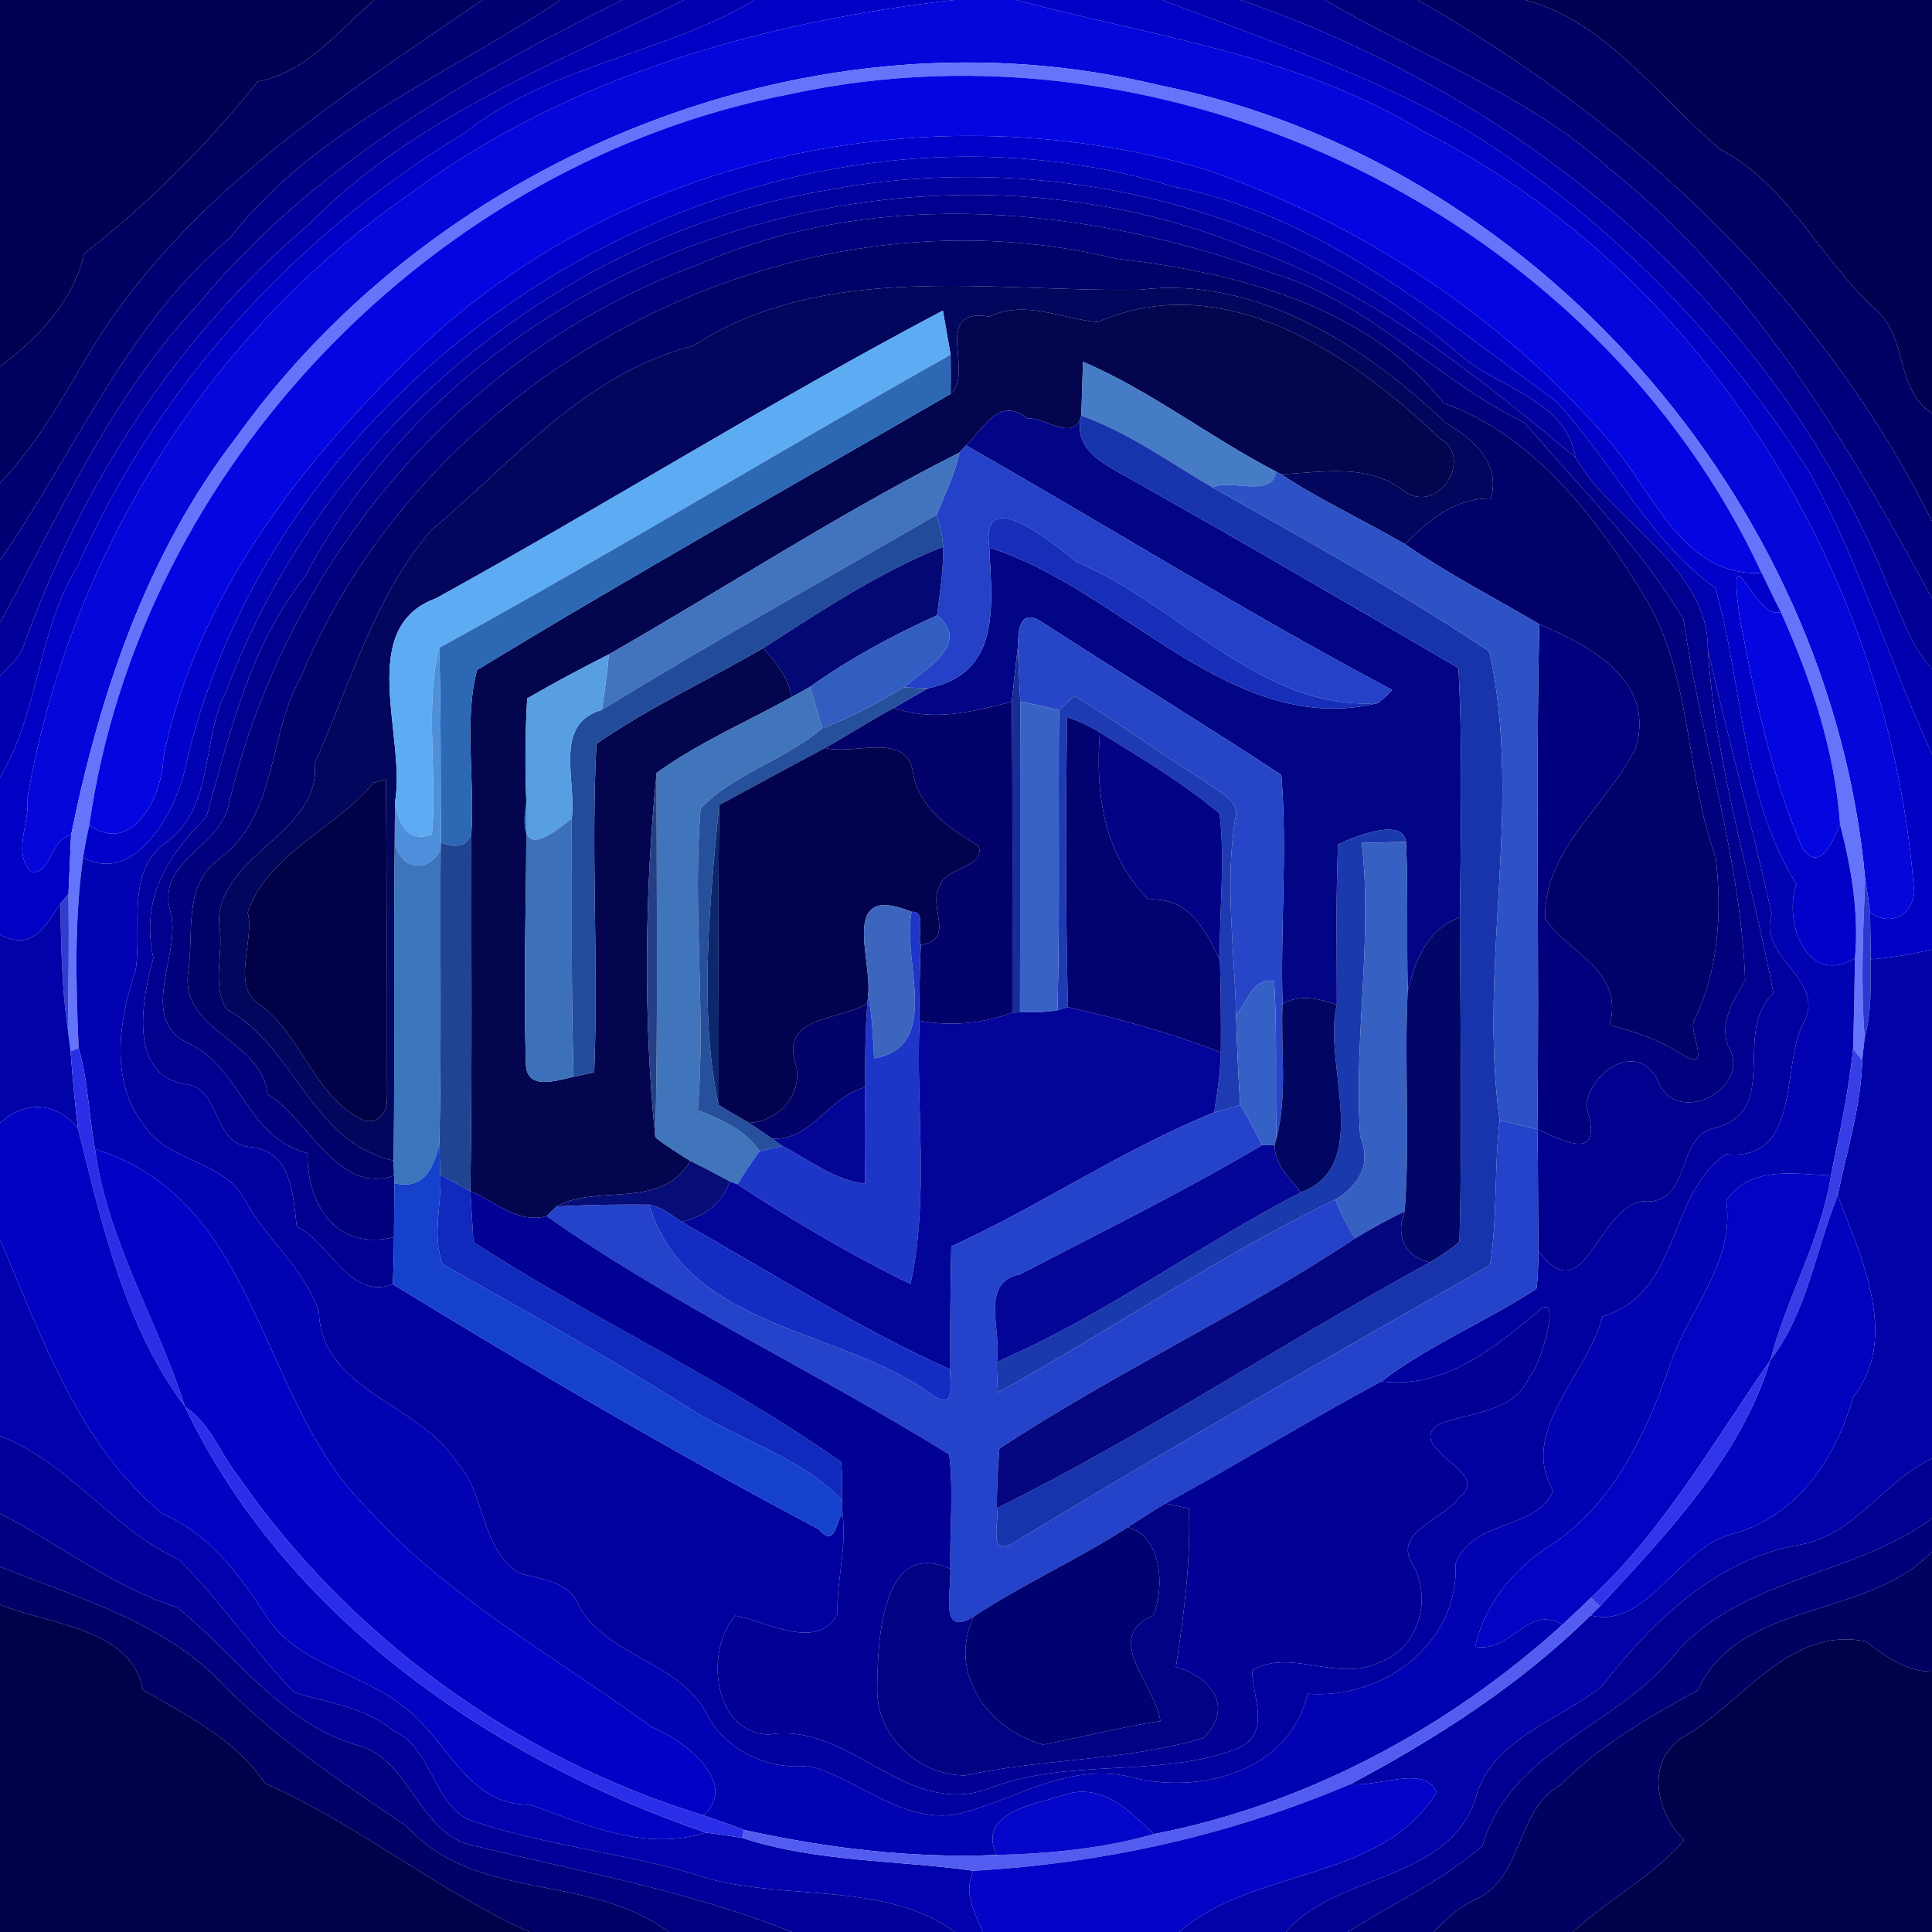 <?xml version="1.0" encoding="UTF-8" ?>
<!DOCTYPE svg PUBLIC "-//W3C//DTD SVG 1.1//EN" "http://www.w3.org/Graphics/SVG/1.1/DTD/svg11.dtd">
<svg width="250pt" height="250pt" viewBox="0 0 250 250" version="1.1" xmlns="http://www.w3.org/2000/svg">
<g id="#020050ff">
<path fill="#020050" opacity="1.00" d=" M 0.00 0.00 L 48.44 0.00 C 43.77 3.99 39.70 9.35 33.34 10.56 C 26.72 18.87 19.23 26.31 10.89 32.83 C 9.48 39.02 4.97 43.71 0.00 47.42 L 0.00 0.00 Z" />
</g>
<g id="#000060ff">
<path fill="#000060" opacity="1.00" d=" M 48.44 0.00 L 62.44 0.00 C 43.98 12.62 24.57 24.99 12.35 44.36 C 8.54 50.59 5.14 57.22 0.00 62.49 L 0.00 47.42 C 4.97 43.71 9.48 39.02 10.89 32.83 C 19.23 26.31 26.72 18.87 33.34 10.56 C 39.70 9.35 43.77 3.99 48.44 0.00 Z" />
</g>
<g id="#000073ff">
<path fill="#000073" opacity="1.00" d=" M 62.44 0.00 L 72.55 0.00 C 58.03 9.66 40.89 16.57 29.79 30.75 C 16.37 42.04 9.69 58.54 0.00 72.51 L 0.00 62.49 C 5.14 57.22 8.54 50.59 12.35 44.36 C 24.57 24.99 43.98 12.62 62.44 0.00 Z" />
</g>
<g id="#000086ff">
<path fill="#000086" opacity="1.00" d=" M 72.55 0.00 L 80.57 0.00 C 60.27 9.97 40.12 21.76 25.49 39.56 C 14.31 51.44 7.78 66.51 0.00 80.57 L 0.00 72.51 C 9.69 58.54 16.37 42.04 29.79 30.75 C 40.89 16.57 58.03 9.66 72.55 0.00 Z" />
</g>
<g id="#01009aff">
<path fill="#01009a" opacity="1.00" d=" M 80.57 0.00 L 88.50 0.00 C 71.71 8.32 53.48 15.24 40.01 29.00 C 22.92 43.45 10.37 62.88 2.94 83.91 C 2.29 85.34 1.00 86.34 0.00 87.51 L 0.00 80.57 C 7.78 66.51 14.31 51.44 25.49 39.56 C 40.12 21.76 60.27 9.97 80.57 0.00 Z" />
</g>
<g id="#0100b0ff">
<path fill="#0100b0" opacity="1.00" d=" M 88.50 0.00 L 97.64 0.00 C 86.10 6.96 71.29 8.39 60.22 17.14 C 38.44 30.29 20.45 49.80 10.10 73.15 C 4.85 81.54 5.05 92.30 0.00 100.58 L 0.00 87.51 C 1.00 86.34 2.29 85.34 2.94 83.91 C 10.37 62.88 22.92 43.45 40.01 29.00 C 53.48 15.24 71.71 8.32 88.50 0.00 Z" />
</g>
<g id="#0101c5ff">
<path fill="#0101c5" opacity="1.00" d=" M 97.64 0.00 L 123.43 0.00 C 98.55 2.86 73.46 9.89 53.11 25.03 C 26.97 43.10 8.91 72.01 3.51 103.46 C 3.99 106.19 1.43 110.64 4.17 112.91 C 6.78 112.77 6.46 108.66 9.20 108.02 C 9.09 110.57 8.98 113.14 8.86 115.70 C 8.60 116.00 8.08 116.61 7.82 116.91 C 5.81 119.96 4.14 123.14 0.00 120.93 L 0.00 100.58 C 5.05 92.30 4.85 81.54 10.10 73.15 C 20.45 49.80 38.44 30.29 60.22 17.14 C 71.29 8.39 86.10 6.96 97.64 0.00 Z" />
<path fill="#0101c5" opacity="1.00" d=" M 131.50 0.00 L 150.39 0.00 C 163.68 5.11 177.56 9.71 190.02 16.97 C 207.81 28.05 222.77 43.31 234.05 60.96 C 240.56 72.62 244.49 85.60 250.00 97.58 L 250.00 122.88 C 247.38 123.46 244.75 123.94 242.07 124.14 C 242.04 122.11 242.03 120.09 241.99 118.06 C 244.42 119.87 247.28 118.62 247.70 115.63 C 244.78 74.99 220.79 35.43 184.03 16.94 C 168.00 7.12 149.23 4.74 131.50 0.00 Z" />
</g>
<g id="#0406daff">
<path fill="#0406da" opacity="1.00" d=" M 123.43 0.00 L 131.50 0.00 C 149.23 4.74 168.00 7.12 184.03 16.94 C 220.79 35.43 244.78 74.99 247.70 115.63 C 247.28 118.62 244.42 119.87 241.99 118.06 C 241.81 116.61 241.60 115.16 241.35 113.71 C 236.90 64.67 198.44 20.73 150.01 11.03 C 105.68 0.27 56.89 19.80 30.57 56.60 C 19.04 71.55 12.93 89.74 9.20 108.02 C 6.46 108.66 6.78 112.77 4.17 112.91 C 1.43 110.64 3.99 106.19 3.51 103.46 C 8.91 72.01 26.97 43.10 53.11 25.03 C 73.46 9.89 98.55 2.86 123.43 0.00 Z" />
</g>
<g id="#0000aeff">
<path fill="#0000ae" opacity="1.00" d=" M 150.39 0.00 L 160.51 0.00 C 197.37 12.66 229.89 39.73 244.54 76.39 C 246.17 79.87 247.34 83.69 250.00 86.57 L 250.00 97.58 C 244.49 85.60 240.56 72.62 234.05 60.96 C 222.77 43.31 207.81 28.05 190.02 16.97 C 177.56 9.71 163.68 5.11 150.39 0.00 Z" />
</g>
<g id="#000095ff">
<path fill="#000095" opacity="1.00" d=" M 160.51 0.00 L 171.43 0.00 C 183.63 7.20 197.47 12.09 208.20 21.77 C 226.69 36.57 238.90 56.93 250.00 77.45 L 250.00 86.57 C 247.34 83.69 246.17 79.87 244.54 76.39 C 229.89 39.73 197.37 12.66 160.51 0.00 Z" />
</g>
<g id="#00007cff">
<path fill="#00007c" opacity="1.00" d=" M 171.43 0.00 L 183.45 0.00 C 211.21 15.83 235.58 38.49 250.00 67.44 L 250.00 77.45 C 238.90 56.93 226.69 36.57 208.20 21.77 C 197.47 12.09 183.63 7.20 171.43 0.00 Z" />
</g>
<g id="#000064ff">
<path fill="#000064" opacity="1.00" d=" M 183.45 0.00 L 197.38 0.00 C 207.91 2.83 214.48 12.52 222.65 19.36 C 231.49 24.00 235.56 33.61 242.80 40.14 C 246.89 43.71 245.25 50.39 250.00 53.50 L 250.00 67.44 C 235.58 38.49 211.21 15.83 183.45 0.00 Z" />
</g>
<g id="#010051ff">
<path fill="#010051" opacity="1.00" d=" M 197.38 0.00 L 250.00 0.00 L 250.00 53.50 C 245.25 50.39 246.89 43.71 242.80 40.14 C 235.56 33.61 231.49 24.00 222.65 19.36 C 214.48 12.52 207.91 2.83 197.38 0.00 Z" />
</g>
<g id="#6474fbff">
<path fill="#6474fb" opacity="1.00" d=" M 30.57 56.60 C 56.89 19.80 105.68 0.27 150.01 11.03 C 198.44 20.73 236.90 64.67 241.35 113.71 C 241.08 120.56 240.76 127.44 241.29 134.29 C 241.21 135.02 241.05 136.48 240.97 137.21 C 240.67 136.83 240.08 136.08 239.79 135.71 C 239.90 131.80 239.98 127.90 240.03 124.01 C 240.57 118.13 239.56 112.35 238.11 106.69 C 237.42 97.14 234.35 87.88 230.44 79.19 C 229.58 77.52 228.79 75.81 227.95 74.13 C 206.53 28.03 151.64 1.40 102.13 12.20 C 56.24 21.07 18.13 60.41 11.55 106.79 C 11.24 108.17 10.97 109.57 10.75 110.97 C 9.61 119.13 9.82 127.42 10.18 135.63 L 9.13 136.03 C 9.04 135.33 8.87 133.92 8.78 133.21 C 8.87 127.37 8.94 121.53 8.86 115.70 C 8.98 113.14 9.09 110.57 9.20 108.02 C 12.93 89.74 19.04 71.55 30.57 56.60 Z" />
</g>
<g id="#0406e2ff">
<path fill="#0406e2" opacity="1.00" d=" M 102.13 12.20 C 151.64 1.40 206.53 28.03 227.95 74.13 C 217.64 74.74 213.81 63.31 208.09 56.88 C 194.30 40.91 175.96 28.83 156.02 21.94 C 120.62 11.52 80.25 19.93 53.66 45.68 C 38.74 60.13 25.41 77.23 21.13 98.03 C 21.10 102.71 17.28 110.81 11.55 106.79 C 18.13 60.41 56.24 21.07 102.13 12.20 Z" />
</g>
<g id="#0201caff">
<path fill="#0201ca" opacity="1.00" d=" M 53.66 45.68 C 80.25 19.93 120.62 11.52 156.02 21.94 C 175.96 28.83 194.30 40.91 208.09 56.88 C 213.81 63.31 217.64 74.74 227.95 74.13 C 228.79 75.81 229.58 77.52 230.44 79.19 C 226.97 80.48 223.45 67.60 225.11 79.90 C 227.04 89.94 229.17 100.31 233.22 109.73 C 235.51 113.09 237.19 108.71 238.11 106.69 C 239.56 112.35 240.57 118.13 240.03 124.01 C 233.84 127.72 230.72 119.29 232.46 114.41 C 225.26 102.84 225.59 88.67 221.95 76.07 C 213.16 69.73 208.57 59.54 201.21 51.81 C 185.98 40.74 170.93 27.89 151.90 24.16 C 98.04 7.87 36.62 44.70 24.05 99.02 C 22.93 104.65 17.64 114.67 10.75 110.97 C 10.97 109.57 11.24 108.17 11.55 106.79 C 17.28 110.81 21.10 102.71 21.13 98.03 C 25.41 77.23 38.74 60.13 53.66 45.68 Z" />
</g>
<g id="#0102b1ff">
<path fill="#0102b1" opacity="1.00" d=" M 24.05 99.02 C 36.62 44.70 98.04 7.87 151.90 24.16 C 170.93 27.89 185.98 40.74 201.21 51.81 C 208.57 59.54 213.16 69.73 221.95 76.07 C 225.59 88.67 225.26 102.84 232.46 114.41 C 230.72 119.29 233.84 127.72 240.03 124.01 C 239.98 127.90 239.90 131.80 239.79 135.71 C 239.23 141.24 238.03 146.66 236.93 152.10 C 232.56 152.00 226.51 150.66 223.38 155.38 C 224.53 163.63 218.28 169.63 215.98 176.99 C 212.88 185.68 208.82 194.49 200.89 199.81 C 196.07 202.75 192.12 207.51 190.89 213.08 C 195.58 213.93 197.61 207.54 202.20 210.22 C 187.38 223.65 169.01 233.53 149.30 237.33 C 146.16 234.23 142.35 230.47 137.36 232.37 C 133.71 233.53 126.39 234.57 128.97 240.03 C 117.97 240.50 107.03 239.15 96.30 236.80 C 94.56 236.12 92.79 235.51 91.02 234.91 C 95.75 230.72 88.57 225.20 84.39 223.51 C 71.82 214.35 57.68 206.63 47.20 194.82 C 33.34 180.93 33.61 155.27 12.30 148.70 C 11.48 144.37 11.42 139.88 10.18 135.63 C 9.82 127.42 9.61 119.13 10.75 110.97 C 17.64 114.67 22.93 104.65 24.05 99.02 M 107.41 24.53 C 72.29 30.28 41.71 56.15 29.33 89.32 C 26.06 95.48 27.75 104.24 21.77 108.78 C 16.06 112.69 18.47 119.91 17.54 125.60 C 15.38 131.89 14.20 139.88 18.53 145.43 C 21.46 150.40 28.86 149.97 31.70 155.27 C 34.47 160.38 39.35 164.09 41.26 169.69 C 41.54 179.87 54.18 181.62 58.98 189.02 C 62.94 193.23 62.06 200.46 67.31 203.62 C 70.19 204.38 73.75 204.60 75.00 208.00 C 78.95 214.63 88.51 215.12 91.69 222.30 C 94.33 226.65 99.52 229.07 104.61 228.49 C 111.35 230.22 117.04 236.44 124.60 234.58 C 132.02 232.54 138.81 227.82 146.99 230.11 C 155.83 232.15 167.03 228.93 169.19 219.17 C 178.94 219.95 188.79 212.74 188.36 202.33 C 190.52 196.53 198.72 198.07 200.98 192.94 C 196.44 185.14 205.41 177.99 207.37 170.35 C 217.55 167.28 215.58 154.81 223.32 149.35 C 233.21 150.35 230.43 137.72 233.39 132.34 C 236.42 126.69 227.33 123.92 229.26 118.29 C 226.79 107.01 223.32 94.46 220.99 83.97 C 221.06 73.31 208.80 67.74 203.86 59.18 C 202.78 51.89 193.83 50.15 189.00 46.00 C 167.03 26.80 135.91 19.31 107.41 24.53 Z" />
</g>
<g id="#0101a0ff">
<path fill="#0101a0" opacity="1.00" d=" M 107.41 24.53 C 135.91 19.31 167.03 26.80 189.00 46.00 C 193.83 50.15 202.78 51.89 203.86 59.18 C 191.12 48.58 177.68 37.78 161.74 32.18 C 118.03 14.15 61.96 32.16 39.49 74.57 C 32.28 83.62 29.75 94.89 26.70 105.72 C 21.62 110.81 18.18 116.24 19.84 123.96 C 18.47 128.99 16.45 138.97 23.83 140.26 C 28.82 140.71 27.26 148.17 32.62 148.45 C 37.78 149.18 37.86 154.46 38.40 158.70 C 42.63 160.70 45.30 168.34 50.84 166.18 C 68.91 177.24 87.21 187.97 105.94 197.87 C 108.09 200.40 108.14 196.88 109.01 195.83 C 109.62 200.20 108.23 204.49 108.38 208.86 C 105.73 213.75 99.22 209.79 95.16 209.06 C 91.18 213.51 92.23 224.22 99.44 224.45 C 110.07 222.77 116.78 235.05 127.64 231.57 C 138.03 227.30 149.90 230.23 160.23 226.22 C 164.53 224.21 162.10 219.70 162.02 216.18 C 166.73 213.20 173.02 217.64 178.16 215.23 C 183.48 213.64 185.50 206.92 182.72 202.28 C 180.24 198.15 186.99 196.59 188.76 193.78 C 193.51 190.53 181.47 187.47 186.24 184.25 C 190.43 182.71 195.99 182.80 198.01 177.99 C 199.30 176.85 202.47 166.30 198.82 169.84 C 193.20 174.61 186.57 179.79 178.75 178.75 C 184.98 174.00 192.29 171.02 198.81 166.77 C 199.04 165.15 199.04 163.51 199.08 161.88 C 205.41 170.42 206.93 154.49 213.57 155.47 C 218.89 154.92 216.89 147.01 221.97 145.93 C 230.52 143.81 224.09 133.34 229.49 128.56 C 226.81 114.33 221.94 98.94 220.99 83.97 C 223.32 94.46 226.79 107.01 229.26 118.29 C 227.33 123.92 236.42 126.69 233.39 132.34 C 230.43 137.72 233.21 150.35 223.32 149.35 C 215.58 154.81 217.55 167.28 207.37 170.35 C 205.41 177.99 196.44 185.14 200.98 192.94 C 198.72 198.07 190.52 196.53 188.36 202.33 C 188.79 212.74 178.94 219.95 169.19 219.17 C 167.03 228.93 155.83 232.15 146.99 230.11 C 138.81 227.82 132.02 232.54 124.60 234.58 C 117.04 236.44 111.35 230.22 104.61 228.49 C 99.52 229.07 94.33 226.65 91.69 222.30 C 88.51 215.12 78.95 214.63 75.00 208.00 C 73.75 204.60 70.19 204.38 67.31 203.62 C 62.06 200.46 62.94 193.23 58.98 189.02 C 54.18 181.62 41.54 179.87 41.26 169.69 C 39.35 164.09 34.47 160.38 31.70 155.27 C 28.86 149.97 21.46 150.40 18.53 145.43 C 14.20 139.88 15.38 131.89 17.54 125.60 C 18.47 119.91 16.06 112.69 21.77 108.78 C 27.75 104.24 26.06 95.48 29.33 89.32 C 41.71 56.15 72.29 30.28 107.41 24.53 Z" />
</g>
<g id="#01018fff">
<path fill="#01018f" opacity="1.00" d=" M 39.49 74.57 C 61.96 32.16 118.03 14.15 161.74 32.18 C 177.68 37.78 191.12 48.58 203.86 59.18 C 208.80 67.74 221.06 73.31 220.99 83.97 C 221.94 98.94 226.81 114.33 229.49 128.56 C 224.09 133.34 230.52 143.81 221.97 145.93 C 216.89 147.01 218.89 154.92 213.57 155.47 C 206.93 154.49 205.41 170.42 199.08 161.88 C 198.99 156.62 199.06 151.37 198.93 146.12 C 201.72 147.29 207.82 150.97 205.26 143.17 C 205.60 138.60 212.26 134.30 214.72 140.25 C 217.25 145.83 227.05 140.65 223.53 135.17 C 222.58 132.04 224.35 129.44 225.82 126.85 C 225.26 110.99 220.10 95.76 217.84 80.12 C 212.28 70.83 204.34 62.94 197.29 54.71 C 185.98 49.27 177.30 39.11 164.70 35.36 C 141.17 26.80 113.74 23.98 90.30 34.26 C 59.70 45.57 36.76 72.85 29.47 104.60 C 28.03 109.79 20.21 111.61 22.06 118.01 C 23.57 123.29 17.77 131.58 24.12 134.87 C 31.34 138.07 31.68 147.09 39.78 149.22 C 39.73 155.72 43.32 161.93 50.98 160.09 C 50.98 162.12 50.92 164.15 50.84 166.18 C 45.30 168.34 42.63 160.70 38.40 158.70 C 37.86 154.46 37.78 149.18 32.62 148.45 C 27.26 148.17 28.82 140.71 23.83 140.26 C 16.45 138.97 18.47 128.99 19.84 123.96 C 18.18 116.24 21.62 110.81 26.70 105.72 C 29.75 94.89 32.28 83.62 39.49 74.57 Z" />
</g>
<g id="#01017eff">
<path fill="#01017e" opacity="1.00" d=" M 90.30 34.26 C 113.74 23.98 141.17 26.80 164.70 35.36 C 177.30 39.11 185.98 49.27 197.29 54.71 C 204.34 62.94 212.28 70.83 217.84 80.12 C 220.10 95.76 225.26 110.99 225.82 126.85 C 224.35 129.44 222.58 132.04 223.53 135.17 C 227.05 140.65 217.25 145.83 214.72 140.25 C 212.26 134.30 205.60 138.60 205.26 143.17 C 207.82 150.97 201.72 147.29 198.93 146.12 C 199.22 124.34 198.69 102.55 199.19 80.77 C 205.76 83.58 214.16 87.96 211.71 96.67 C 208.09 104.19 199.64 109.91 199.96 118.90 C 203.09 123.55 210.20 125.48 208.29 132.66 C 211.81 133.51 215.17 134.75 218.19 136.77 C 221.33 138.30 218.61 133.74 219.17 132.13 C 222.40 125.66 222.85 118.07 222.02 111.01 C 218.11 100.22 218.97 88.04 213.20 77.85 C 206.92 67.39 198.56 56.29 186.79 52.16 C 176.81 39.43 159.76 35.25 144.40 33.46 C 101.99 23.19 55.46 47.81 38.86 87.77 C 34.57 95.41 36.03 105.47 28.27 111.22 C 23.56 114.70 25.17 121.02 24.31 126.13 C 23.62 133.54 33.85 134.59 34.64 141.59 C 39.88 144.72 43.69 154.69 50.99 152.12 L 51.03 153.10 C 51.02 154.85 50.99 158.34 50.98 160.09 C 43.32 161.93 39.73 155.72 39.78 149.22 C 31.68 147.09 31.34 138.07 24.12 134.87 C 17.77 131.58 23.57 123.29 22.06 118.01 C 20.21 111.61 28.03 109.79 29.47 104.60 C 36.76 72.85 59.70 45.57 90.30 34.26 Z" />
</g>
<g id="#010169ff">
<path fill="#010169" opacity="1.00" d=" M 38.86 87.77 C 55.46 47.81 101.99 23.19 144.40 33.46 C 159.76 35.25 176.81 39.43 186.79 52.16 C 198.56 56.29 206.92 67.39 213.20 77.85 C 218.97 88.04 218.11 100.22 222.02 111.01 C 222.85 118.07 222.40 125.66 219.17 132.13 C 218.61 133.74 221.33 138.30 218.19 136.77 C 215.17 134.75 211.81 133.51 208.29 132.66 C 210.20 125.48 203.09 123.55 199.96 118.90 C 199.64 109.91 208.09 104.19 211.71 96.67 C 214.16 87.96 205.76 83.58 199.19 80.77 C 193.36 77.35 187.35 74.24 181.78 70.41 C 184.84 67.37 188.23 64.41 192.93 64.51 C 194.21 59.91 190.58 56.74 187.14 54.77 C 176.67 44.85 162.69 35.65 147.58 37.49 C 128.34 37.83 106.74 33.67 89.71 44.75 C 75.71 48.28 66.39 59.76 55.72 68.69 C 48.30 77.42 45.25 88.78 40.71 98.79 C 41.68 107.74 28.02 110.64 28.34 119.62 C 29.06 123.25 27.28 127.37 29.35 130.62 C 38.19 135.38 40.20 147.78 50.94 150.19 C 50.96 150.67 50.98 151.64 50.99 152.12 C 43.69 154.69 39.88 144.72 34.64 141.59 C 33.85 134.59 23.62 133.54 24.31 126.13 C 25.17 121.02 23.56 114.70 28.27 111.22 C 36.03 105.47 34.57 95.41 38.86 87.77 Z" />
</g>
<g id="#02065cff">
<path fill="#02065c" opacity="1.00" d=" M 89.71 44.75 C 106.74 33.67 128.34 37.83 147.58 37.49 C 162.69 35.65 176.67 44.85 187.14 54.77 C 190.58 56.74 194.21 59.91 192.93 64.51 C 188.23 64.41 184.84 67.37 181.78 70.41 C 176.50 67.31 170.89 64.76 165.79 61.38 C 171.18 61.10 176.98 59.94 181.55 63.46 C 186.10 66.86 190.84 59.17 186.26 56.70 C 174.81 45.70 158.25 34.57 142.04 41.68 C 137.39 41.26 132.66 38.76 128.03 40.96 C 120.46 39.75 126.16 48.27 123.01 50.96 C 123.03 49.27 123.04 47.58 123.01 45.90 C 122.76 44.47 122.26 41.62 122.01 40.19 C 99.79 51.89 78.42 65.29 56.40 77.43 C 46.01 81.23 52.56 95.17 51.12 103.78 C 51.11 105.46 51.07 107.15 51.08 108.83 C 50.90 122.62 51.10 136.40 50.94 150.19 C 40.20 147.78 38.19 135.38 29.35 130.62 C 27.28 127.37 29.06 123.25 28.34 119.62 C 28.02 110.64 41.68 107.74 40.71 98.79 C 45.25 88.78 48.30 77.42 55.72 68.69 C 66.39 59.76 75.71 48.28 89.71 44.75 M 48.31 101.30 C 43.38 107.33 34.69 110.37 32.05 118.07 C 33.04 121.66 29.66 127.89 33.84 130.15 C 39.10 134.18 40.81 142.04 47.05 144.98 C 48.91 145.56 50.33 143.75 50.01 142.01 C 50.00 128.29 50.09 114.57 49.93 100.86 C 49.52 100.97 48.71 101.19 48.31 101.30 Z" />
</g>
<g id="#03064eff">
<path fill="#03064e" opacity="1.00" d=" M 142.04 41.68 C 158.25 34.57 174.81 45.70 186.26 56.70 C 190.84 59.17 186.10 66.86 181.55 63.46 C 176.98 59.94 171.18 61.10 165.79 61.38 L 165.15 61.04 C 156.63 56.64 148.97 50.60 140.14 46.81 C 140.09 48.55 139.98 52.04 139.92 53.79 C 138.99 57.36 135.10 53.86 132.99 54.16 C 129.20 51.14 127.24 55.60 125.00 57.63 C 124.79 57.86 124.37 58.33 124.16 58.56 C 108.57 66.43 93.94 76.01 78.79 84.67 C 75.22 86.48 71.69 88.36 68.22 90.37 C 67.96 94.84 67.92 99.33 68.11 103.80 C 68.18 115.18 67.66 126.56 68.07 137.93 C 68.31 141.08 71.99 139.85 74.22 139.33 C 74.89 139.19 76.23 138.90 76.89 138.76 C 77.47 124.60 76.45 110.39 77.18 96.25 C 83.94 91.54 91.63 88.03 98.78 83.84 C 100.39 85.71 102.02 87.67 102.45 90.19 C 96.61 93.42 90.40 96.09 84.97 100.01 C 83.44 115.00 83.23 131.99 84.80 147.17 C 86.21 148.31 87.79 149.24 89.32 150.22 C 85.59 156.64 77.16 153.18 72.02 156.11 C 71.70 156.42 71.06 157.04 70.74 157.36 C 67.08 158.40 64.03 155.46 60.87 154.11 C 61.10 138.71 60.98 123.31 60.99 107.91 C 61.47 100.95 60.01 93.23 61.73 86.70 C 81.90 74.42 102.57 62.83 123.01 50.96 C 126.16 48.27 120.46 39.75 128.03 40.96 C 132.66 38.76 137.39 41.26 142.04 41.68 Z" />
</g>
<g id="#5dacf3ff">
<path fill="#5dacf3" opacity="1.00" d=" M 122.01 40.19 C 122.26 41.62 122.76 44.47 123.01 45.90 C 100.83 58.36 79.12 71.62 56.83 83.83 C 54.94 91.51 56.62 99.98 55.89 107.99 C 52.64 109.14 51.54 106.45 51.12 103.78 C 52.56 95.17 46.01 81.23 56.40 77.43 C 78.42 65.29 99.79 51.89 122.01 40.19 Z" />
</g>
<g id="#2d68b5ff">
<path fill="#2d68b5" opacity="1.00" d=" M 56.83 83.83 C 79.12 71.62 100.83 58.36 123.01 45.90 C 123.04 47.58 123.03 49.27 123.01 50.96 C 102.57 62.83 81.90 74.42 61.73 86.70 C 60.01 93.23 61.47 100.95 60.99 107.91 C 60.28 109.82 58.67 109.59 57.05 109.05 C 56.99 100.64 57.09 92.23 56.83 83.83 Z" />
</g>
<g id="#467bc6ff">
<path fill="#467bc6" opacity="1.00" d=" M 140.14 46.81 C 148.97 50.60 156.63 56.64 165.15 61.04 C 164.52 64.50 159.47 61.94 156.89 63.06 C 151.31 59.83 146.07 55.95 139.92 53.79 C 139.98 52.04 140.09 48.55 140.14 46.81 Z" />
</g>
<g id="#030587ff">
<path fill="#030587" opacity="1.00" d=" M 125.00 57.63 C 127.24 55.60 129.20 51.14 132.99 54.16 C 135.10 53.86 138.99 57.36 139.92 53.79 C 138.74 58.50 143.40 60.27 146.73 62.23 C 160.82 70.14 174.77 78.31 188.73 86.44 C 189.29 97.18 189.02 107.95 188.91 118.71 C 184.76 120.13 183.09 124.32 182.16 128.24 C 182.01 121.80 182.23 115.36 181.94 108.93 C 181.52 105.73 175.27 108.23 173.14 109.28 C 172.85 116.19 173.00 123.10 172.99 130.01 C 170.70 129.22 168.20 128.60 165.96 129.91 C 165.66 120.04 166.61 110.11 165.80 100.27 C 155.51 93.53 144.99 87.08 134.65 80.39 C 131.82 78.73 131.79 81.66 131.70 83.78 C 131.42 86.12 131.17 88.46 130.93 90.80 C 125.88 92.07 120.85 93.44 115.70 91.60 C 117.15 90.72 118.62 89.88 120.10 89.06 C 129.48 87.13 128.41 78.63 128.01 70.86 C 145.23 76.23 159.37 95.59 178.30 90.98 C 178.97 90.47 179.58 89.90 180.14 89.27 C 161.42 79.36 143.41 68.12 125.00 57.63 Z" />
</g>
<g id="#1834adff">
<path fill="#1834ad" opacity="1.00" d=" M 139.92 53.79 C 146.07 55.95 151.31 59.83 156.89 63.06 C 168.96 69.88 181.31 76.64 192.73 84.31 C 197.09 104.26 191.26 124.81 194.06 144.98 C 193.33 151.20 193.79 157.52 192.81 163.71 C 172.06 175.53 151.26 187.41 130.87 199.82 C 127.82 201.23 129.36 196.84 128.99 195.16 C 148.25 185.64 166.15 173.63 185.02 163.36 C 186.34 162.54 187.67 161.71 188.85 160.68 C 189.25 146.69 188.96 132.70 188.91 118.71 C 189.02 107.95 189.29 97.18 188.73 86.44 C 174.77 78.31 160.82 70.14 146.73 62.23 C 143.40 60.27 138.74 58.50 139.92 53.79 Z" />
</g>
<g id="#2441c8ff">
<path fill="#2441c8" opacity="1.00" d=" M 124.16 58.56 C 124.37 58.33 124.79 57.86 125.00 57.63 C 143.41 68.12 161.42 79.36 180.14 89.27 C 179.58 89.90 178.97 90.47 178.30 90.98 C 163.16 92.04 152.55 78.22 139.28 72.70 C 136.46 70.47 126.84 62.33 128.01 70.86 C 128.41 78.63 129.48 87.13 120.10 89.06 C 119.31 89.03 117.73 88.98 116.93 88.95 C 119.70 86.60 125.78 83.27 121.25 79.63 C 121.61 76.68 122.11 73.74 122.03 70.76 C 121.99 69.34 121.59 67.97 121.20 66.61 C 122.27 63.96 123.54 61.37 124.16 58.56 Z" />
</g>
<g id="#4173bfff">
<path fill="#4173bf" opacity="1.00" d=" M 78.79 84.67 C 93.94 76.01 108.57 66.43 124.16 58.56 C 123.54 61.37 122.27 63.96 121.20 66.61 C 106.74 75.01 92.12 83.10 77.88 91.86 C 78.23 89.47 78.58 87.08 78.79 84.67 Z" />
</g>
<g id="#2d52c6ff">
<path fill="#2d52c6" opacity="1.00" d=" M 165.15 61.04 L 165.79 61.38 C 170.89 64.76 176.50 67.31 181.78 70.41 C 187.35 74.24 193.36 77.35 199.19 80.77 C 198.69 102.55 199.22 124.34 198.93 146.12 C 197.30 145.76 195.68 145.37 194.06 144.98 C 191.26 124.81 197.09 104.26 192.73 84.31 C 181.31 76.64 168.96 69.88 156.89 63.06 C 159.47 61.94 164.52 64.50 165.15 61.04 Z" />
</g>
<g id="#234b9cff">
<path fill="#234b9c" opacity="1.00" d=" M 77.88 91.86 C 92.12 83.10 106.74 75.01 121.20 66.61 C 121.59 67.97 121.99 69.34 122.03 70.76 C 113.80 74.01 106.26 79.07 98.78 83.84 C 91.63 88.03 83.94 91.54 77.18 96.25 C 76.45 110.39 77.47 124.60 76.89 138.76 C 76.23 138.90 74.89 139.19 74.22 139.33 C 73.88 128.20 74.03 117.07 73.98 105.93 C 74.63 101.01 71.52 93.68 77.88 91.86 Z" />
</g>
<g id="#162eb8ff">
<path fill="#162eb8" opacity="1.00" d=" M 128.01 70.86 C 126.84 62.33 136.46 70.47 139.28 72.70 C 152.55 78.22 163.16 92.04 178.30 90.98 C 159.37 95.59 145.23 76.23 128.01 70.86 Z" />
</g>
<g id="#030874ff">
<path fill="#030874" opacity="1.00" d=" M 98.78 83.84 C 106.26 79.07 113.80 74.01 122.03 70.76 C 122.11 73.74 121.61 76.68 121.25 79.63 C 115.51 82.20 109.94 85.23 104.81 88.88 C 104.03 89.33 103.25 89.77 102.45 90.19 C 102.02 87.67 100.39 85.71 98.78 83.84 Z" />
</g>
<g id="#0406e0ff">
<path fill="#0406e0" opacity="1.00" d=" M 225.11 79.90 C 223.45 67.60 226.97 80.48 230.44 79.19 C 234.35 87.88 237.42 97.14 238.11 106.69 C 237.19 108.71 235.51 113.09 233.22 109.73 C 229.17 100.31 227.04 89.94 225.11 79.90 Z" />
</g>
<g id="#325dc1ff">
<path fill="#325dc1" opacity="1.00" d=" M 104.81 88.88 C 109.94 85.23 115.51 82.20 121.25 79.63 C 125.78 83.27 119.70 86.60 116.93 88.95 C 113.56 90.98 110.08 92.86 106.38 94.25 C 105.89 92.45 105.35 90.66 104.81 88.88 Z" />
</g>
<g id="#2746c7ff">
<path fill="#2746c7" opacity="1.00" d=" M 131.70 83.78 C 131.79 81.66 131.82 78.73 134.65 80.39 C 144.99 87.08 155.51 93.53 165.80 100.27 C 166.61 110.11 165.66 120.04 165.96 129.91 C 165.70 135.67 166.63 141.64 165.18 147.29 C 164.99 140.50 165.30 133.70 164.87 126.92 C 162.03 126.54 161.42 129.67 159.95 131.39 C 159.76 122.92 158.47 114.37 159.84 105.95 C 160.57 103.42 157.37 102.38 155.92 101.08 C 150.16 97.58 144.78 93.49 139.00 90.05 C 138.32 90.65 137.67 91.28 137.04 91.93 C 135.39 91.46 133.71 91.11 132.02 90.81 C 131.94 89.05 131.78 85.54 131.70 83.78 Z" />
</g>
<g id="#4d8fdbff">
<path fill="#4d8fdb" opacity="1.00" d=" M 55.89 107.99 C 56.62 99.98 54.94 91.51 56.83 83.83 C 57.09 92.23 56.99 100.64 57.05 109.05 L 57.02 109.95 C 55.25 113.21 51.62 112.42 51.08 108.83 C 51.07 107.15 51.11 105.46 51.12 103.78 C 51.54 106.45 52.64 109.14 55.89 107.99 Z" />
</g>
<g id="#162d98ff">
<path fill="#162d98" opacity="1.00" d=" M 130.93 90.80 C 131.17 88.46 131.42 86.12 131.70 83.78 C 131.78 85.54 131.94 89.05 132.02 90.81 C 131.98 104.21 132.02 117.60 131.99 131.00 L 131.00 131.03 C 130.97 117.62 131.07 104.21 130.93 90.80 Z" />
</g>
<g id="#579fe2ff">
<path fill="#579fe2" opacity="1.00" d=" M 68.22 90.37 C 71.69 88.36 75.22 86.48 78.79 84.67 C 78.58 87.08 78.23 89.47 77.88 91.86 C 71.52 93.68 74.63 101.01 73.98 105.93 C 71.00 108.24 66.84 111.56 68.11 103.80 C 67.92 99.33 67.96 94.84 68.22 90.37 Z" />
</g>
<g id="#4075bbff">
<path fill="#4075bb" opacity="1.00" d=" M 102.45 90.19 C 103.25 89.77 104.03 89.33 104.81 88.88 C 105.35 90.66 105.89 92.45 106.38 94.25 C 101.61 98.34 94.87 100.15 90.66 104.63 C 89.59 117.51 91.36 130.68 90.30 143.66 C 93.33 144.84 96.38 146.18 98.30 148.95 C 97.27 150.34 96.31 151.76 95.43 153.25 C 95.18 153.15 94.68 152.96 94.43 152.87 C 92.74 151.96 91.04 151.07 89.32 150.22 C 87.79 149.24 86.21 148.31 84.80 147.17 C 85.16 131.45 84.95 115.73 84.97 100.01 C 90.40 96.09 96.61 93.42 102.45 90.19 Z" />
</g>
<g id="#26509cff">
<path fill="#26509c" opacity="1.00" d=" M 106.38 94.25 C 110.08 92.86 113.56 90.98 116.93 88.95 C 117.73 88.98 119.31 89.03 120.10 89.06 C 118.62 89.88 117.15 90.72 115.70 91.60 C 112.65 93.21 109.77 95.11 106.77 96.78 C 102.18 99.20 97.64 101.72 93.06 104.17 C 91.91 115.89 90.36 131.21 93.00 142.97 C 94.28 143.79 95.62 144.53 96.93 145.30 C 97.94 145.97 98.93 146.65 99.92 147.34 C 100.25 147.58 100.91 148.05 101.24 148.29 C 100.26 148.52 99.28 148.74 98.30 148.95 C 96.38 146.18 93.33 144.84 90.30 143.66 C 91.36 130.68 89.59 117.51 90.66 104.63 C 94.87 100.15 101.61 98.34 106.38 94.25 Z" />
</g>
<g id="#1f3bb3ff">
<path fill="#1f3bb3" opacity="1.00" d=" M 137.04 91.93 C 137.67 91.28 138.32 90.65 139.00 90.05 C 144.78 93.49 150.16 97.58 155.92 101.08 C 157.37 102.38 160.57 103.42 159.84 105.95 C 158.47 114.37 159.76 122.92 159.95 131.39 C 160.06 135.25 160.23 139.11 160.47 142.97 C 159.36 143.35 158.25 143.68 157.12 143.95 C 157.53 141.37 157.91 138.78 157.98 136.18 C 158.01 132.19 157.97 128.21 157.86 124.23 C 157.73 117.92 158.57 111.54 157.81 105.26 C 153.02 101.26 147.61 98.05 142.32 94.77 C 140.99 93.96 139.57 93.29 138.09 92.79 C 137.88 105.30 137.89 117.82 138.19 130.32 C 137.85 130.43 137.18 130.63 136.84 130.73 C 137.17 117.80 136.91 104.86 137.04 91.93 Z" />
</g>
<g id="#03026bff">
<path fill="#03026b" opacity="1.00" d=" M 115.70 91.60 C 120.85 93.44 125.88 92.07 130.93 90.80 C 131.07 104.21 130.97 117.62 131.00 131.03 C 127.14 132.47 123.05 132.82 118.99 132.09 C 118.97 128.81 118.99 125.54 119.15 122.27 C 123.76 121.57 119.98 117.27 121.60 114.63 C 122.40 112.10 127.54 112.32 126.63 109.46 C 122.87 107.21 118.84 104.54 118.13 99.88 C 117.27 94.62 110.46 97.76 106.77 96.78 C 109.77 95.11 112.65 93.21 115.70 91.60 Z" />
</g>
<g id="#3862c6ff">
<path fill="#3862c6" opacity="1.00" d=" M 132.02 90.81 C 133.71 91.11 135.39 91.46 137.04 91.93 C 136.91 104.86 137.17 117.80 136.84 130.73 C 135.24 131.02 133.60 130.98 131.99 131.00 C 132.02 117.60 131.98 104.21 132.02 90.81 Z" />
</g>
<g id="#020371ff">
<path fill="#020371" opacity="1.00" d=" M 138.09 92.79 C 139.57 93.29 140.99 93.96 142.32 94.77 C 141.72 102.78 142.81 110.46 148.58 116.39 C 153.87 116.10 155.99 120.30 157.86 124.23 C 157.97 128.21 158.01 132.19 157.98 136.18 C 151.55 133.69 144.91 131.84 138.19 130.32 C 137.89 117.82 137.88 105.30 138.09 92.79 Z" />
</g>
<g id="#030485ff">
<path fill="#030485" opacity="1.00" d=" M 142.32 94.77 C 147.61 98.05 153.02 101.26 157.81 105.26 C 158.57 111.54 157.73 117.92 157.86 124.23 C 155.99 120.30 153.87 116.10 148.58 116.39 C 142.81 110.46 141.72 102.78 142.32 94.77 Z" />
</g>
<g id="#03024fff">
<path fill="#03024f" opacity="1.00" d=" M 93.06 104.17 C 97.64 101.72 102.18 99.20 106.77 96.78 C 110.46 97.76 117.27 94.62 118.13 99.88 C 118.84 104.54 122.87 107.21 126.63 109.46 C 127.54 112.32 122.40 112.10 121.60 114.63 C 119.98 117.27 123.76 121.57 119.15 122.27 C 118.62 121.03 119.96 117.83 117.96 117.99 C 108.54 114.14 112.88 124.10 112.34 128.75 L 112.24 129.82 C 108.64 132.19 100.70 131.28 103.06 138.03 C 103.74 141.80 100.65 145.13 96.93 145.30 C 95.62 144.53 94.28 143.79 93.00 142.97 C 93.03 130.03 92.90 117.10 93.06 104.17 Z" />
</g>
<g id="#243f86ff">
<path fill="#243f86" opacity="1.00" d=" M 84.80 147.17 C 83.23 131.99 83.44 115.00 84.97 100.01 C 84.95 115.73 85.16 131.45 84.80 147.17 Z" />
</g>
<g id="#010147ff">
<path fill="#010147" opacity="1.00" d=" M 48.31 101.30 C 48.71 101.19 49.52 100.97 49.93 100.86 C 50.09 114.57 50.00 128.29 50.01 142.01 C 50.33 143.75 48.91 145.56 47.05 144.98 C 40.81 142.04 39.10 134.18 33.84 130.15 C 29.66 127.89 33.04 121.66 32.05 118.07 C 34.69 110.37 43.38 107.33 48.31 101.30 Z" />
</g>
<g id="#3c70baff">
<path fill="#3c70ba" opacity="1.00" d=" M 68.11 103.80 C 66.84 111.56 71.00 108.24 73.98 105.93 C 74.03 117.07 73.88 128.20 74.22 139.33 C 71.99 139.85 68.31 141.08 68.07 137.93 C 67.66 126.56 68.18 115.18 68.11 103.80 Z" />
</g>
<g id="#0d276cff">
<path fill="#0d276c" opacity="1.00" d=" M 93.00 142.97 C 90.36 131.21 91.91 115.89 93.06 104.17 C 92.90 117.10 93.03 130.03 93.00 142.97 Z" />
</g>
<g id="#204492ff">
<path fill="#204492" opacity="1.00" d=" M 57.05 109.05 C 58.67 109.59 60.28 109.82 60.99 107.91 C 60.98 123.31 61.10 138.71 60.87 154.11 C 59.55 153.44 58.25 152.73 56.97 151.98 C 56.92 150.58 56.88 149.17 56.86 147.77 C 57.14 135.16 56.93 122.56 57.02 109.95 L 57.05 109.05 Z" />
</g>
<g id="#1a39adff">
<path fill="#1a39ad" opacity="1.00" d=" M 173.14 109.28 C 175.27 108.23 181.52 105.73 181.94 108.93 C 180.51 108.97 177.65 109.04 176.22 109.08 C 177.64 121.71 175.16 134.35 176.01 147.02 C 177.58 150.85 175.65 153.48 172.83 155.23 C 157.66 162.47 143.81 172.11 129.13 180.19 C 129.04 178.87 128.99 177.55 128.99 176.23 C 142.75 170.32 155.01 161.18 168.34 154.29 C 177.75 150.70 171.08 137.61 172.99 130.01 C 173.00 123.10 172.85 116.19 173.14 109.28 Z" />
</g>
<g id="#3c75bbff">
<path fill="#3c75bb" opacity="1.00" d=" M 51.08 108.83 C 51.62 112.42 55.25 113.21 57.02 109.95 C 56.93 122.56 57.14 135.16 56.86 147.77 C 56.28 150.95 54.86 154.09 51.03 153.10 L 50.99 152.12 C 50.98 151.64 50.96 150.67 50.94 150.19 C 51.10 136.40 50.90 122.62 51.08 108.83 Z" />
</g>
<g id="#3660c1ff">
<path fill="#3660c1" opacity="1.00" d=" M 176.22 109.08 C 177.65 109.04 180.51 108.97 181.94 108.93 C 182.23 115.36 182.01 121.80 182.16 128.24 C 181.69 137.74 182.48 147.28 181.77 156.76 C 179.56 157.80 177.44 159.00 175.34 160.25 C 174.39 158.63 173.40 157.02 172.83 155.23 C 175.65 153.48 177.58 150.85 176.01 147.02 C 175.16 134.35 177.64 121.71 176.22 109.08 Z" />
</g>
<g id="#2a39cfff">
<path fill="#2a39cf" opacity="1.00" d=" M 241.35 113.71 C 241.60 115.16 241.81 116.61 241.99 118.06 C 242.03 120.09 242.04 122.11 242.07 124.14 C 242.05 127.53 242.21 130.99 241.29 134.29 C 240.76 127.44 241.08 120.56 241.35 113.71 Z" />
</g>
<g id="#323ccfff">
<path fill="#323ccf" opacity="1.00" d=" M 7.82 116.91 C 8.08 116.61 8.60 116.00 8.86 115.70 C 8.94 121.53 8.87 127.37 8.78 133.21 C 7.98 127.81 7.91 122.35 7.82 116.91 Z" />
</g>
<g id="#0103a8ff">
<path fill="#0103a8" opacity="1.00" d=" M 0.00 120.93 C 4.14 123.14 5.81 119.96 7.82 116.91 C 7.91 122.35 7.98 127.81 8.78 133.21 C 8.87 133.92 9.04 135.33 9.13 136.03 C 9.39 139.36 9.68 142.71 10.09 146.03 C 7.35 142.55 3.24 142.38 0.00 145.31 L 0.00 120.93 Z" />
</g>
<g id="#3c66beff">
<path fill="#3c66be" opacity="1.00" d=" M 112.34 128.75 C 112.88 124.10 108.54 114.14 117.96 117.99 C 116.61 124.18 122.06 135.39 113.11 136.96 C 112.96 134.18 112.87 131.47 112.34 128.75 Z" />
</g>
<g id="#1e36c8ff">
<path fill="#1e36c8" opacity="1.00" d=" M 117.96 117.99 C 119.96 117.83 118.62 121.03 119.15 122.27 C 118.99 125.54 118.97 128.81 118.99 132.09 C 118.49 143.42 120.26 154.97 117.82 166.15 C 110.09 162.39 102.60 157.97 95.43 153.25 C 96.31 151.76 97.27 150.34 98.30 148.95 C 99.28 148.74 100.26 148.52 101.24 148.29 C 104.70 150.07 107.94 152.71 111.92 153.17 C 112.00 149.02 112.00 144.87 111.91 140.72 C 111.96 137.08 111.95 133.45 112.24 129.82 L 112.34 128.75 C 112.87 131.47 112.96 134.18 113.11 136.96 C 122.06 135.39 116.61 124.18 117.96 117.99 Z" />
</g>
<g id="#020767ff">
<path fill="#020767" opacity="1.00" d=" M 182.16 128.24 C 183.09 124.32 184.76 120.13 188.91 118.71 C 188.96 132.70 189.25 146.69 188.85 160.68 C 187.67 161.71 186.34 162.54 185.02 163.36 C 181.69 162.57 180.56 159.81 181.77 156.76 C 182.48 147.28 181.69 137.74 182.16 128.24 Z" />
</g>
<g id="#0102a8ff">
<path fill="#0102a8" opacity="1.00" d=" M 242.07 124.14 C 244.75 123.94 247.38 123.46 250.00 122.88 L 250.00 188.74 C 243.71 191.65 240.05 198.64 232.91 199.89 C 222.01 201.74 213.80 209.85 207.26 218.20 C 201.59 222.78 192.77 225.03 190.87 232.97 C 187.08 243.64 172.69 242.43 166.41 250.00 L 152.56 250.00 C 162.38 241.52 178.62 243.63 185.90 231.94 C 184.45 228.29 178.30 231.32 174.78 230.85 C 186.00 224.88 196.72 217.99 205.82 209.03 C 213.13 210.92 217.36 199.97 224.36 198.45 C 232.67 196.10 237.51 188.70 239.82 180.73 C 245.87 173.15 240.78 162.55 237.80 154.67 C 238.98 148.88 240.82 143.15 240.97 137.21 C 241.05 136.48 241.21 135.02 241.29 134.29 C 242.21 130.99 242.05 127.53 242.07 124.14 Z" />
</g>
<g id="#3561c7ff">
<path fill="#3561c7" opacity="1.00" d=" M 159.95 131.39 C 161.42 129.67 162.03 126.54 164.87 126.92 C 165.30 133.70 164.99 140.50 165.18 147.29 L 164.94 148.17 C 164.53 148.17 163.71 148.18 163.31 148.18 C 162.40 146.42 161.52 144.64 160.47 142.97 C 160.23 139.11 160.06 135.25 159.95 131.39 Z" />
</g>
<g id="#020663ff">
<path fill="#020663" opacity="1.00" d=" M 165.96 129.91 C 168.20 128.60 170.70 129.22 172.99 130.01 C 171.08 137.61 177.75 150.70 168.34 154.29 C 166.85 152.46 164.94 150.71 164.94 148.17 L 165.18 147.29 C 166.63 141.64 165.70 135.67 165.96 129.91 Z" />
</g>
<g id="#020268ff">
<path fill="#020268" opacity="1.00" d=" M 103.06 138.03 C 100.70 131.28 108.64 132.19 112.24 129.82 C 111.95 133.45 111.96 137.08 111.91 140.72 C 107.23 141.88 105.11 147.62 99.92 147.34 C 98.93 146.65 97.94 145.97 96.93 145.30 C 100.65 145.13 103.74 141.80 103.06 138.03 Z" />
</g>
<g id="#030499ff">
<path fill="#030499" opacity="1.00" d=" M 138.19 130.32 C 144.91 131.84 151.55 133.69 157.98 136.18 C 157.91 138.78 157.53 141.37 157.12 143.95 C 145.36 148.68 134.66 156.01 123.10 161.29 C 122.98 166.60 122.94 171.91 122.98 177.23 C 110.96 171.84 99.66 164.56 88.15 158.11 C 91.00 157.48 93.52 155.77 94.43 152.87 C 94.68 152.96 95.18 153.15 95.43 153.25 C 102.60 157.97 110.09 162.39 117.82 166.15 C 120.26 154.97 118.49 143.42 118.99 132.09 C 123.05 132.82 127.14 132.47 131.00 131.03 L 131.99 131.00 C 133.60 130.98 135.24 131.02 136.84 130.73 C 137.18 130.63 137.85 130.43 138.19 130.32 Z" />
</g>
<g id="#2a2fe7ff">
<path fill="#2a2fe7" opacity="1.00" d=" M 9.13 136.03 L 10.18 135.63 C 11.42 139.88 11.48 144.37 12.30 148.70 C 13.89 160.61 20.40 170.81 23.94 182.04 C 16.11 171.61 13.22 158.45 10.09 146.03 C 9.68 142.71 9.39 139.36 9.13 136.03 Z" />
</g>
<g id="#373de7ff">
<path fill="#373de7" opacity="1.00" d=" M 236.93 152.10 C 238.03 146.66 239.23 141.24 239.79 135.71 C 240.08 136.08 240.67 136.83 240.97 137.21 C 240.82 143.15 238.98 148.88 237.80 154.67 C 234.96 161.73 233.82 169.92 229.06 176.05 C 231.18 167.90 235.60 160.49 236.93 152.10 Z" />
</g>
<g id="#030695ff">
<path fill="#030695" opacity="1.00" d=" M 99.92 147.34 C 105.11 147.62 107.23 141.88 111.91 140.72 C 112.00 144.87 112.00 149.02 111.92 153.17 C 107.94 152.71 104.70 150.07 101.24 148.29 C 100.91 148.05 100.25 147.58 99.92 147.34 Z" />
</g>
<g id="#0203c2ff">
<path fill="#0203c2" opacity="1.00" d=" M 0.00 145.31 C 3.24 142.38 7.35 142.55 10.09 146.03 C 13.22 158.45 16.11 171.61 23.94 182.04 C 36.93 209.16 63.44 227.55 91.33 237.14 C 83.34 239.64 75.86 236.09 68.56 233.52 C 60.37 233.67 57.90 224.94 52.21 220.85 C 46.58 216.26 38.22 215.42 34.25 208.80 C 30.82 203.58 27.02 198.48 21.08 195.92 C 10.14 186.96 5.42 173.00 0.00 160.39 L 0.00 145.31 Z" />
</g>
<g id="#2542caff">
<path fill="#2542ca" opacity="1.00" d=" M 160.47 142.97 C 161.52 144.64 162.40 146.42 163.31 148.18 C 153.13 154.22 142.47 159.44 131.98 164.91 C 126.64 165.93 129.72 172.47 128.99 176.23 C 128.99 177.55 129.04 178.87 129.13 180.19 C 143.81 172.11 157.66 162.47 172.83 155.23 C 173.40 157.02 174.39 158.63 175.34 160.25 C 160.48 170.10 144.21 177.64 129.32 187.45 C 129.11 190.01 129.00 192.58 128.99 195.16 C 129.36 196.84 127.82 201.23 130.87 199.82 C 151.26 187.41 172.06 175.53 192.81 163.71 C 193.79 157.52 193.33 151.20 194.06 144.98 C 195.68 145.37 197.30 145.76 198.93 146.12 C 199.06 151.37 198.99 156.62 199.08 161.88 C 199.04 163.51 199.04 165.15 198.81 166.77 C 192.29 171.02 184.98 174.00 178.75 178.75 C 169.31 183.82 160.19 189.43 150.79 194.56 C 149.13 195.52 147.54 196.60 145.92 197.62 C 139.48 201.81 132.42 204.94 126.00 209.17 C 121.51 211.98 123.12 206.17 122.97 203.00 C 122.88 198.06 123.41 193.10 122.83 188.20 C 105.70 177.56 87.23 168.95 70.74 157.36 C 71.06 157.04 71.70 156.42 72.02 156.11 C 76.01 155.91 80.00 155.84 84.00 155.88 C 88.94 172.26 109.28 171.78 121.10 180.84 C 123.84 182.19 122.78 178.81 122.98 177.23 C 122.94 171.91 122.98 166.60 123.10 161.29 C 134.66 156.01 145.36 148.68 157.12 143.95 C 158.25 143.68 159.36 143.35 160.47 142.97 Z" />
</g>
<g id="#1641cdff">
<path fill="#1641cd" opacity="1.00" d=" M 51.03 153.10 C 54.86 154.09 56.28 150.95 56.86 147.77 C 56.88 149.17 56.92 150.58 56.97 151.98 C 57.23 155.79 55.80 159.92 57.32 163.61 C 67.95 169.62 78.62 175.57 88.97 182.07 C 95.49 186.33 103.46 188.38 108.97 194.12 C 108.98 194.55 109.00 195.40 109.01 195.83 C 108.14 196.88 108.09 200.40 105.94 197.87 C 87.21 187.97 68.91 177.24 50.84 166.18 C 50.92 164.15 50.98 162.12 50.98 160.09 C 50.99 158.34 51.02 154.85 51.03 153.10 Z" />
</g>
<g id="#030696ff">
<path fill="#030696" opacity="1.00" d=" M 163.31 148.18 C 163.71 148.18 164.53 148.17 164.94 148.17 C 164.94 150.71 166.85 152.46 168.34 154.29 C 155.01 161.18 142.75 170.32 128.99 176.23 C 129.72 172.47 126.64 165.93 131.98 164.91 C 142.47 159.44 153.13 154.22 163.31 148.18 Z" />
</g>
<g id="#0202c7ff">
<path fill="#0202c7" opacity="1.00" d=" M 12.30 148.70 C 33.61 155.27 33.34 180.93 47.20 194.82 C 57.68 206.63 71.82 214.35 84.39 223.51 C 88.57 225.20 95.75 230.72 91.02 234.91 C 66.83 227.52 45.28 211.87 30.87 191.10 C 28.49 188.14 27.24 184.19 23.94 182.04 C 20.40 170.81 13.89 160.61 12.30 148.70 Z" />
</g>
<g id="#070d77ff">
<path fill="#070d77" opacity="1.00" d=" M 89.32 150.22 C 91.04 151.07 92.74 151.96 94.43 152.87 C 93.52 155.77 91.00 157.48 88.15 158.11 C 86.86 157.20 85.59 156.16 84.00 155.88 C 80.00 155.84 76.01 155.91 72.02 156.11 C 77.16 153.18 85.59 156.64 89.32 150.22 Z" />
</g>
<g id="#0203c3ff">
<path fill="#0203c3" opacity="1.00" d=" M 223.38 155.38 C 226.51 150.66 232.56 152.00 236.93 152.10 C 235.60 160.49 231.18 167.90 229.06 176.05 C 221.71 186.55 215.37 197.92 205.87 206.74 C 204.65 207.90 203.44 209.08 202.20 210.22 C 197.61 207.54 195.58 213.93 190.89 213.08 C 192.12 207.51 196.07 202.75 200.89 199.81 C 208.82 194.49 212.88 185.68 215.98 176.99 C 218.28 169.63 224.53 163.63 223.38 155.38 Z" />
</g>
<g id="#0f2abcff">
<path fill="#0f2abc" opacity="1.00" d=" M 56.97 151.98 C 58.25 152.73 59.55 153.44 60.87 154.11 C 60.97 155.77 61.16 159.08 61.26 160.73 C 76.76 170.79 93.74 178.51 108.84 189.19 C 109.02 190.82 108.96 192.47 108.97 194.12 C 103.46 188.38 95.49 186.33 88.97 182.07 C 78.62 175.57 67.95 169.62 57.32 163.61 C 55.80 159.92 57.23 155.79 56.97 151.98 Z" />
</g>
<g id="#010295ff">
<path fill="#010295" opacity="1.00" d=" M 60.87 154.11 C 64.03 155.46 67.08 158.40 70.74 157.36 C 87.23 168.95 105.70 177.56 122.83 188.20 C 123.41 193.10 122.88 198.06 122.97 203.00 C 113.89 198.96 113.58 212.75 113.51 218.58 C 113.44 224.72 118.92 229.73 124.89 229.74 C 135.09 227.51 145.72 227.90 155.77 224.87 C 159.63 220.94 156.92 217.08 152.16 215.70 C 153.19 209.06 154.09 202.10 153.85 195.19 C 153.09 195.03 151.56 194.72 150.79 194.56 C 160.19 189.43 169.31 183.82 178.75 178.75 C 186.57 179.79 193.20 174.61 198.82 169.84 C 202.47 166.30 199.30 176.85 198.01 177.99 C 195.99 182.80 190.43 182.71 186.24 184.25 C 181.47 187.47 193.51 190.53 188.76 193.78 C 186.99 196.59 180.24 198.15 182.72 202.28 C 185.50 206.92 183.48 213.64 178.16 215.23 C 173.02 217.64 166.73 213.20 162.02 216.18 C 162.10 219.70 164.53 224.21 160.23 226.22 C 149.90 230.23 138.03 227.30 127.64 231.57 C 116.78 235.05 110.07 222.77 99.44 224.45 C 92.23 224.22 91.18 213.51 95.16 209.06 C 99.22 209.79 105.73 213.75 108.38 208.86 C 108.23 204.49 109.62 200.20 109.01 195.83 C 109.00 195.40 108.98 194.55 108.97 194.12 C 108.96 192.47 109.02 190.82 108.84 189.19 C 93.74 178.51 76.76 170.79 61.26 160.73 C 61.16 159.08 60.97 155.77 60.87 154.11 Z" />
</g>
<g id="#0203bfff">
<path fill="#0203bf" opacity="1.00" d=" M 229.06 176.05 C 233.82 169.92 234.96 161.73 237.80 154.67 C 240.78 162.55 245.87 173.15 239.82 180.73 C 237.51 188.70 232.67 196.10 224.36 198.45 C 217.36 199.97 213.13 210.92 205.82 209.03 C 206.12 208.74 206.72 208.15 207.02 207.86 C 215.68 198.48 225.27 188.49 229.06 176.05 Z" />
</g>
<g id="#152cc3ff">
<path fill="#152cc3" opacity="1.00" d=" M 84.00 155.88 C 85.59 156.16 86.86 157.20 88.15 158.11 C 99.66 164.56 110.96 171.84 122.98 177.23 C 122.78 178.81 123.84 182.19 121.10 180.84 C 109.28 171.78 88.94 172.26 84.00 155.88 Z" />
</g>
<g id="#040780ff">
<path fill="#040780" opacity="1.00" d=" M 175.34 160.25 C 177.44 159.00 179.56 157.80 181.77 156.76 C 180.56 159.81 181.69 162.57 185.02 163.36 C 166.15 173.63 148.25 185.64 128.99 195.16 C 129.00 192.58 129.11 190.01 129.32 187.45 C 144.21 177.64 160.48 170.10 175.34 160.25 Z" />
</g>
<g id="#0102adff">
<path fill="#0102ad" opacity="1.00" d=" M 0.00 160.39 C 5.42 173.00 10.14 186.96 21.08 195.92 C 27.02 198.48 30.82 203.58 34.25 208.80 C 38.22 215.42 46.58 216.26 52.21 220.85 C 57.90 224.94 60.37 233.67 68.56 233.52 C 75.86 236.09 83.34 239.64 91.33 237.14 C 92.90 237.33 94.46 237.57 96.03 237.82 C 105.68 240.98 116.01 240.67 125.98 242.08 C 124.60 244.82 126.09 247.49 127.21 250.00 L 123.53 250.00 C 114.89 243.56 102.07 245.88 91.90 243.15 C 82.15 239.93 71.81 239.09 62.08 235.93 C 55.95 234.63 56.38 226.42 50.97 223.99 C 47.27 220.87 42.42 220.39 38.01 218.97 C 32.88 213.55 28.50 207.16 23.19 201.84 C 14.53 197.87 8.99 189.23 0.00 185.82 L 0.00 160.39 Z" />
</g>
<g id="#3034eaff">
<path fill="#3034ea" opacity="1.00" d=" M 205.87 206.74 C 215.37 197.92 221.71 186.55 229.06 176.05 C 225.27 188.49 215.68 198.48 207.02 207.86 C 206.73 207.58 206.16 207.02 205.87 206.74 Z" />
</g>
<g id="#2a2ee8ff">
<path fill="#2a2ee8" opacity="1.00" d=" M 23.94 182.04 C 27.24 184.19 28.49 188.14 30.87 191.10 C 45.28 211.87 66.83 227.52 91.02 234.91 C 92.79 235.51 94.56 236.12 96.30 236.80 L 96.03 237.82 C 94.46 237.57 92.90 237.33 91.33 237.14 C 63.44 227.55 36.93 209.16 23.94 182.04 Z" />
</g>
<g id="#010098ff">
<path fill="#010098" opacity="1.00" d=" M 0.00 185.82 C 8.99 189.23 14.53 197.87 23.19 201.84 C 28.50 207.16 32.88 213.55 38.01 218.97 C 42.42 220.39 47.27 220.87 50.97 223.99 C 56.38 226.42 55.95 234.63 62.08 235.93 C 71.81 239.09 82.15 239.93 91.90 243.15 C 102.07 245.88 114.89 243.56 123.53 250.00 L 102.46 250.00 C 89.41 244.76 75.55 242.29 61.99 238.99 C 54.24 237.82 53.55 228.41 46.93 226.04 C 36.71 223.35 30.77 214.37 22.98 208.04 C 14.54 205.29 7.70 199.82 0.00 195.84 L 0.00 185.82 Z" />
</g>
<g id="#010091ff">
<path fill="#010091" opacity="1.00" d=" M 232.91 199.89 C 240.05 198.64 243.71 191.65 250.00 188.74 L 250.00 196.47 C 239.80 204.06 224.99 204.06 216.43 214.43 C 208.97 223.42 195.28 226.69 191.84 238.83 C 186.61 243.45 180.21 246.25 174.42 250.00 L 166.41 250.00 C 172.69 242.43 187.08 243.64 190.87 232.97 C 192.77 225.03 201.59 222.78 207.26 218.20 C 213.80 209.85 222.01 201.74 232.91 199.89 Z" />
</g>
<g id="#010284ff">
<path fill="#010284" opacity="1.00" d=" M 145.92 197.62 C 147.54 196.60 149.13 195.52 150.79 194.56 C 151.56 194.72 153.09 195.03 153.85 195.19 C 154.09 202.10 153.19 209.06 152.16 215.70 C 156.92 217.08 159.63 220.94 155.77 224.87 C 145.72 227.90 135.09 227.51 124.89 229.74 C 118.92 229.73 113.44 224.72 113.51 218.58 C 113.58 212.75 113.89 198.96 122.97 203.00 C 123.12 206.17 121.51 211.98 126.00 209.17 C 122.53 216.52 127.96 223.88 134.98 225.75 C 140.05 224.80 145.04 223.46 150.15 222.71 C 149.61 218.17 142.54 211.87 149.19 209.08 C 150.66 205.93 150.58 198.82 145.92 197.62 Z" />
</g>
<g id="#010081ff">
<path fill="#010081" opacity="1.00" d=" M 0.00 195.84 C 7.70 199.82 14.54 205.29 22.98 208.04 C 30.77 214.37 36.71 223.35 46.93 226.04 C 53.55 228.41 54.24 237.82 61.99 238.99 C 75.55 242.29 89.41 244.76 102.46 250.00 L 86.51 250.00 C 76.29 242.30 61.60 246.22 52.67 236.35 C 43.73 230.29 34.90 224.46 27.43 216.51 C 19.76 209.46 9.48 206.54 0.00 202.74 L 0.00 195.84 Z" />
</g>
<g id="#00007aff">
<path fill="#00007a" opacity="1.00" d=" M 216.43 214.43 C 224.99 204.06 239.80 204.06 250.00 196.47 L 250.00 200.78 C 241.45 209.68 225.27 206.85 219.67 218.72 C 213.35 222.21 207.10 225.77 201.97 230.94 C 196.07 234.17 197.17 243.11 190.86 245.82 C 188.77 246.78 187.09 248.36 185.52 250.00 L 174.42 250.00 C 180.21 246.25 186.61 243.45 191.84 238.83 C 195.28 226.69 208.97 223.42 216.43 214.43 Z" />
</g>
<g id="#010272ff">
<path fill="#010272" opacity="1.00" d=" M 126.00 209.17 C 132.42 204.94 139.48 201.81 145.92 197.62 C 150.58 198.82 150.66 205.93 149.19 209.08 C 142.54 211.87 149.61 218.17 150.15 222.71 C 145.04 223.46 140.05 224.80 134.98 225.75 C 127.96 223.88 122.53 216.52 126.00 209.17 Z" />
</g>
<g id="#000161ff">
<path fill="#000161" opacity="1.00" d=" M 219.67 218.72 C 225.27 206.85 241.45 209.68 250.00 200.78 L 250.00 216.30 C 246.64 216.32 243.99 214.33 241.45 212.41 C 231.51 210.33 225.42 220.50 217.80 224.77 C 212.86 227.95 214.26 234.52 217.93 238.09 C 214.14 242.62 208.09 245.80 203.51 250.00 L 185.52 250.00 C 187.09 248.36 188.77 246.78 190.86 245.82 C 197.17 243.11 196.07 234.17 201.97 230.94 C 207.10 225.77 213.35 222.21 219.67 218.72 Z" />
</g>
<g id="#000066ff">
<path fill="#000066" opacity="1.00" d=" M 0.00 202.74 C 9.48 206.54 19.76 209.46 27.43 216.51 C 34.90 224.46 43.73 230.29 52.67 236.35 C 61.60 246.22 76.29 242.30 86.51 250.00 L 68.49 250.00 C 56.51 244.58 46.34 236.10 34.30 230.77 C 30.47 225.09 24.30 222.01 18.51 218.70 C 17.01 210.69 6.48 210.25 0.00 207.65 L 0.00 202.74 Z" />
</g>
<g id="#525cf0ff">
<path fill="#525cf0" opacity="1.00" d=" M 202.20 210.22 C 203.44 209.08 204.65 207.90 205.87 206.74 C 206.16 207.02 206.73 207.58 207.02 207.86 C 206.72 208.15 206.12 208.74 205.82 209.03 C 196.72 217.99 186.00 224.88 174.78 230.85 C 159.28 237.45 142.81 241.12 125.98 242.08 C 116.01 240.67 105.68 240.98 96.03 237.82 L 96.30 236.80 C 107.03 239.15 117.97 240.50 128.97 240.03 C 135.82 239.87 142.69 239.20 149.30 237.33 C 169.01 233.53 187.38 223.65 202.20 210.22 Z" />
</g>
<g id="#01004bff">
<path fill="#01004b" opacity="1.00" d=" M 0.00 207.65 C 6.48 210.25 17.01 210.69 18.51 218.70 C 24.30 222.01 30.47 225.09 34.30 230.77 C 46.34 236.10 56.51 244.58 68.49 250.00 L 0.00 250.00 L 0.00 207.65 Z" />
</g>
<g id="#01004aff">
<path fill="#01004a" opacity="1.00" d=" M 217.80 224.77 C 225.42 220.50 231.51 210.33 241.45 212.41 C 243.99 214.33 246.64 216.32 250.00 216.30 L 250.00 250.00 L 203.51 250.00 C 208.09 245.80 214.14 242.62 217.93 238.09 C 214.26 234.52 212.86 227.95 217.80 224.77 Z" />
</g>
<g id="#0304c7ff">
<path fill="#0304c7" opacity="1.00" d=" M 174.78 230.85 C 178.30 231.32 184.45 228.29 185.90 231.94 C 178.62 243.63 162.38 241.52 152.56 250.00 L 127.21 250.00 C 126.09 247.49 124.60 244.82 125.98 242.08 C 142.81 241.12 159.28 237.45 174.78 230.85 Z" />
</g>
<g id="#0407caff">
<path fill="#0407ca" opacity="1.00" d=" M 137.36 232.37 C 142.35 230.47 146.16 234.23 149.30 237.33 C 142.69 239.20 135.82 239.87 128.97 240.03 C 126.39 234.57 133.71 233.53 137.36 232.37 Z" />
</g>
</svg>
